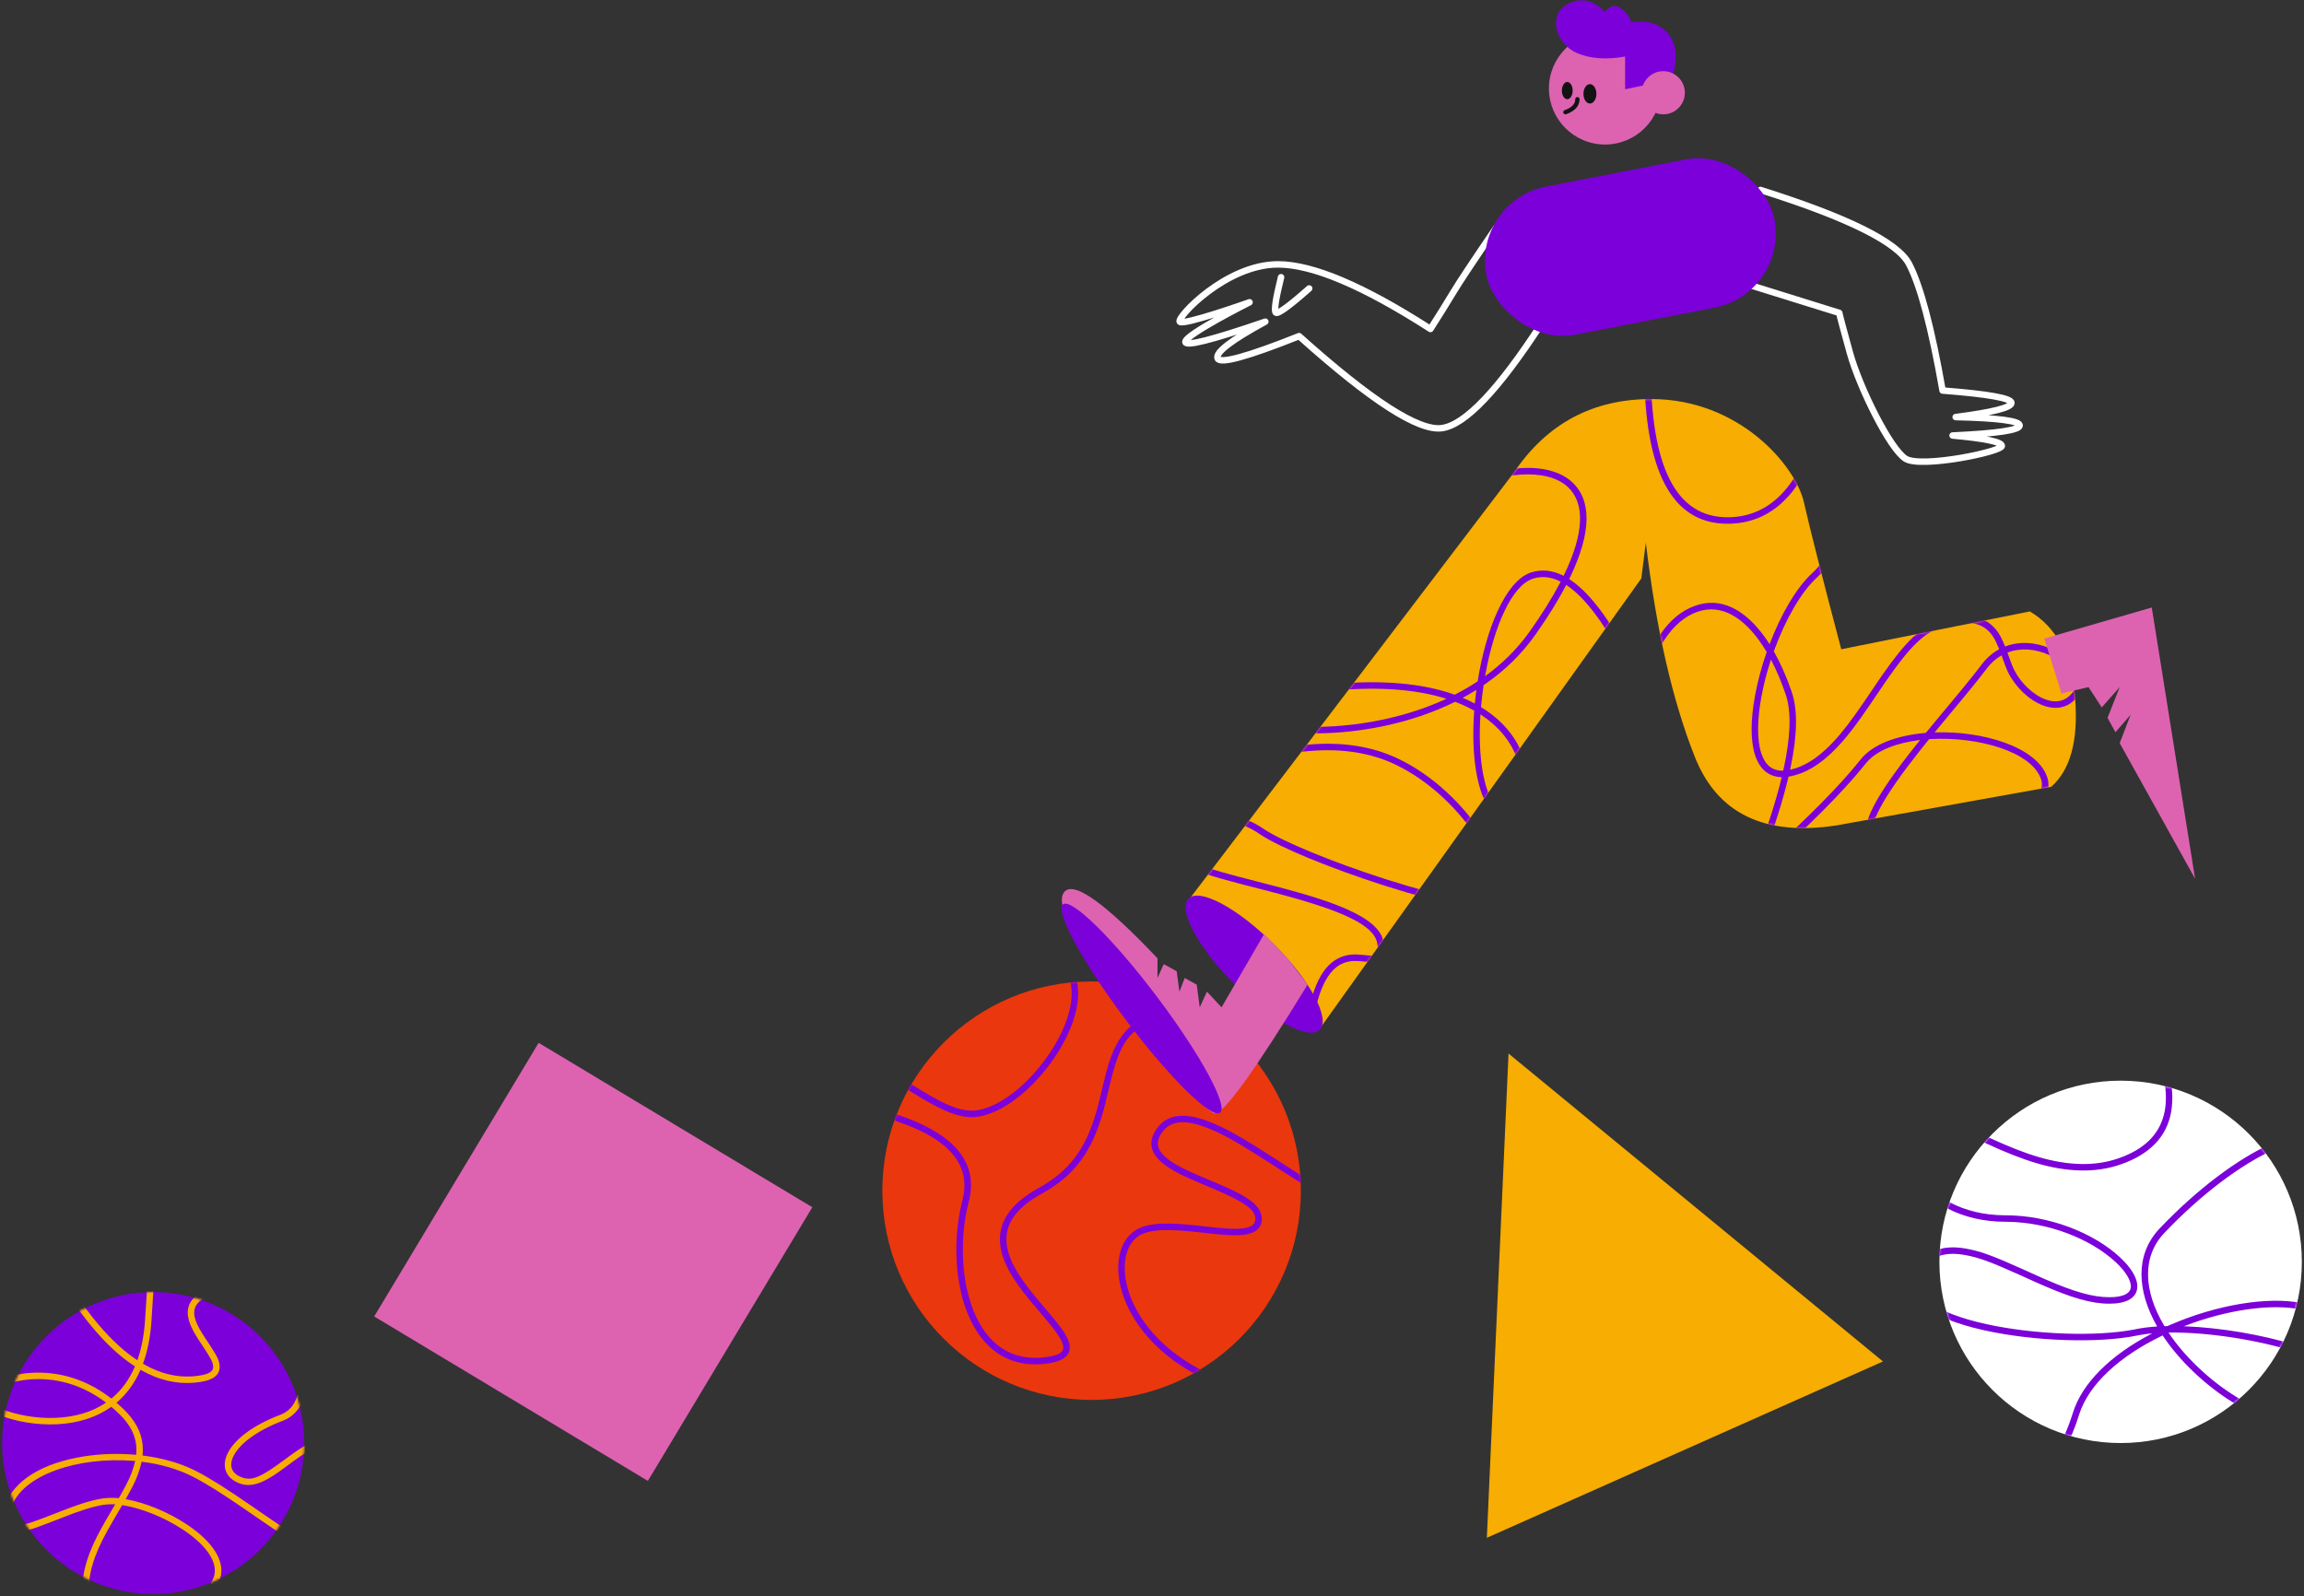 <svg xmlns="http://www.w3.org/2000/svg" xmlns:xlink="http://www.w3.org/1999/xlink" width="1068" height="740" viewBox="0 0 1068 740">
    <rect x="0" y="0" width="1068" height="740" fill="#333333" stroke="none"/>
    <defs>
        <circle id="25eejgqena" cx="97.085" cy="97" r="97"/>
        <circle id="b717z4e6oc" cx="70.868" cy="70.988" r="70"/>
        <circle id="fuuvmks6xe" cx="84.041" cy="84.666" r="84"/>
        <path id="zs68ae64yg" d="M.585 232.216l150.67-198.052C166.561 11.54 187.762.227 214.855.227c40.642 0 66.898 30.726 70.784 48 2.591 11.517 8.35 34.182 17.276 67.995l87.426-17.535c12.46 7.376 19.456 20.81 20.988 40.302s-2.175 33.168-11.122 41.027l-99.633 17.892c-33.28 5.056-55.123-5.53-65.53-31.763-10.406-26.231-17.978-59.352-22.715-99.362l-2.095 16.61L60.618 292.913.585 232.216z"/>
    </defs>
    <g fill="none" fill-rule="evenodd">
        <g transform="translate(408.915 455)">
            <mask id="hxlzb88o2b" fill="#fff">
                <use xlink:href="#25eejgqena"/>
            </mask>
            <use fill="#EB370D" xlink:href="#25eejgqena"/>
            <path fill="#7C00D9" fill-rule="nonzero" d="M67.459-23.5c11.35 0 18.956 7.869 22.72 23.141 5.428 22.023-22.92 59.562-45.704 63.054-6.952 1.065-14.558-1.7-25.607-8.235l-1.737-1.04c-1.006-.61-2.04-1.248-3.292-2.028l-5.699-3.56c-7.823-4.85-10.913-6.52-14.991-8.047-6.013-2.25-10.295-1.963-13.437 1.183-6.37 6.38-5.491 35.357 2.398 68.805l.241 1.015c9.218 38.491 25.241 74.375 44.756 96.192 18.644 20.842 59.853 24.62 101.456 13.989 17.193-4.393 31.534-10.796 38.377-17.062l.421-.394c6.141-5.873 4.782-10.523-5.42-14.116l-.343-.119c-23.191-7.96-39.503-21.652-47.396-37.691-6.858-13.937-6.208-28.098 1.368-34.822 5.05-4.481 13.102-5.257 26.966-3.955l1.238.12c1.064.106 2.096.216 3.435.363l5.083.56c7.633.82 10.777.998 14.045.72l.197-.017c4.524-.41 6.464-1.776 6.464-4.561 0-4.348-5.509-7.978-19.471-13.887l-5.349-2.247c-9.369-3.966-13.99-6.296-17.818-9.337-5.626-4.47-7.204-9.522-3.79-15.174 4.667-7.723 12.764-8.858 24.036-4.713l.43.16c8.13 3.065 15.642 7.406 31.786 17.813l6.819 4.4c6.43 4.133 9.945 6.308 14.074 8.69 12.871 7.43 30.187-6.19 32.084-25.13 1.023-10.217-2.634-20.404-11.292-29.105C214.292 31.2 197.59 23.368 174.21 18.807l-1.641-.315c-26.603-5.02-43.079-3.89-52.796 2.58-7.48 4.98-10.571 11.535-14.323 27.063l-1.831 7.65c-.698 2.848-1.096 4.288-1.774 6.571C97 78.668 89.33 89.788 74.66 98.012l-.547.303c-12.68 6.964-17.538 14.802-16.338 23.817.959 7.201 5.315 14.49 13.719 24.64l1.959 2.327c2.095 2.47 5.624 6.626 6.748 8.01l.666.828c2.476 3.11 4.092 5.505 5.068 7.64 2.842 6.219-.073 10.186-9.074 11.497-17.848 2.6-30.779-6.527-37.547-23.929-5.801-14.914-6.447-34.903-2.088-51.712 5.138-19.818-11.194-33.743-49.95-41.722l-1.182-.24.59-2.942c41.065 8.232 59.208 23.433 53.446 45.657-4.207 16.224-3.582 35.572 1.98 49.872 6.296 16.188 17.972 24.43 34.318 22.048 7.196-1.049 8.695-3.089 6.779-7.281-.892-1.95-2.493-4.293-5.015-7.429l-.545-.67c-1.783-2.17-7.21-8.535-8.012-9.496l-.92-1.111c-8.444-10.275-12.876-17.803-13.914-25.591-1.362-10.236 4.05-19.116 17.394-26.58l.474-.263c14.076-7.73 21.414-18.1 26.12-33.577l.562-1.901c.541-1.874.945-3.426 1.69-6.512l1.487-6.242c1.81-7.537 3.033-11.627 4.912-15.782 2.563-5.665 5.948-9.951 10.671-13.096 10.62-7.071 28.05-8.206 55.83-2.876l.845.163c23.926 4.668 41.166 12.753 51.847 23.487 9.289 9.335 13.264 20.406 12.151 31.52-2.088 20.855-21.503 36.126-36.57 27.43l-1.644-.958c-3.8-2.231-7.458-4.525-13.869-8.655l-7.185-4.636c-14.796-9.502-21.963-13.59-29.539-16.446-10.303-3.883-17.025-3.014-20.839 3.298-2.54 4.203-1.46 7.66 3.088 11.272l.413.323c3.55 2.72 8.14 4.986 17.244 8.827l4.312 1.81c7.083 2.982 11.133 4.897 14.497 7.047l.264.17c4.583 2.978 7.042 6.062 7.042 9.644 0 4.594-3.19 6.928-8.864 7.517l-.33.032c-3.952.357-7.417.118-17.267-.974l-3.35-.371c-.784-.085-1.467-.158-2.138-.226l-1.79-.176c-13.006-1.218-20.512-.503-24.697 3.212-6.406 5.686-6.99 18.406-.668 31.253 7.449 15.137 22.874 28.182 44.948 35.925l.73.254c12.815 4.398 14.834 11.95 6.395 19.678-7.28 6.665-22.033 13.252-39.662 17.756-18.897 4.83-39.186 6.83-56.976 5.199-20.611-1.89-37.073-8.485-47.458-20.094-19.898-22.245-36.114-58.56-45.437-97.493-8.378-34.985-9.36-65.113-1.845-72.638 4.043-4.05 9.407-4.48 16.224-2.016l.837.313c4.465 1.71 7.888 3.645 17.22 9.475l4.617 2.884c1.016.63 1.901 1.17 2.792 1.707 11.087 6.672 18.48 9.477 24.741 8.518C65.137 56.493 92.252 20.588 87.266.359c-3.425-13.898-9.883-20.7-19.468-20.856l-.34-.003v-3z" mask="url(#hxlzb88o2b)"/>
        </g>
        <g transform="translate(.132 598.012)">
            <mask id="t7qacdc2ad" fill="#fff">
                <use xlink:href="#b717z4e6oc"/>
            </mask>
            <use fill="#7C00D9" xlink:href="#b717z4e6oc"/>
            <path fill="#F7AD01" fill-rule="nonzero" d="M71.244-60.881l2.99-.238.016.245c.218 4.412-1.167 29.324-4.175 75.31-.473 7.24-1.742 13.625-3.721 19.179l-.218.594.353.206c7.476 4.285 14.963 6.17 22.457 5.67l.608-.046c6.807-.571 9.228-2.103 9.121-4.485l-.014-.234c-.144-1.86-1.044-3.575-4.47-8.772l-1.687-2.546c-1.21-1.836-2.043-3.182-2.803-4.564l-.325-.603C84.808 10.146 86.224 3.778 96.24-.396c13.47-5.615 29.061 4.461 38.629 21.83 9.484 17.22 8.957 34.322-3.954 39.236-11.67 4.44-19.676 10.38-22.674 16.1-2.5 4.769-1.043 8.525 4.077 10.24l.278.09c4.436 1.387 8.69-.669 18.529-7.919l2.174-1.611.908-.666c9.393-6.851 14.614-9.15 20.297-7.345 6.813 2.163 15.13 12.874 19.912 24.988l.195.498c5.35 13.876 4.768 25.809-3.454 30.933-5.72 3.565-13.577 2.348-24.017-2.804l-1.071-.536c-6.655-3.367-12.679-7.22-25.64-16.122l-7.646-5.26C101.85 93.774 95.5 89.768 89 86.458c-6.876-3.501-14.899-5.725-23.215-6.781l-.287-.036-.059.285c-.128.592-.274 1.19-.439 1.792l-.127.452-.18.62c-1.21 4.077-2.504 7.014-5.923 13.075l-.648 1.14.059.01c8.887 1.565 19.483 5.88 28.103 11.58l.572.381c12.528 8.46 18.528 18.221 14.285 26.792-4.46 9.008-18.793 20.058-32.124 24.533-16.351 5.49-28.318.618-30.649-16.177-.971-6.997.03-13.962 2.759-21.371l.31-.83c1.893-4.954 4.282-9.597 8.286-16.472l3.53-6.019-.271-.016c-.336-.017-.667-.029-.992-.035l-.485-.004c-4.275 0-9.594 1.328-16.945 3.995l-1.21.444c-1.458.542-2.967 1.12-4.883 1.87l-5.574 2.167c-8.746 3.369-11.168 4.067-14.568 4.307l-.146.01c-6.398.426-8.625-3.65-6.053-11.864 3.735-11.925 17.691-20.16 36.667-23.131 7.815-1.224 15.978-1.46 23.842-.76l.333.031.01-.09c.543-5.366-.797-10.188-4.33-14.893l-.27-.352c-.854-1.102-1.83-2.198-2.935-3.287-1.174-1.159-2.366-2.254-3.574-3.285l-.411-.347-.337.24c-6.757 4.74-15.064 7.317-24.534 7.837l-.75.037c-9.208.398-18.853-1.311-26.392-4.326l-.672-.274c-7.185-2.999-11.17-6.759-8.529-9.943 4.16-5.015 14.821-9.149 26.17-9.408 12.072-.276 24.087 3.517 34.902 11.87l.19.149.319-.262c4.36-3.663 7.901-8.446 10.489-14.406l.107-.254-.253-.162c-11.865-7.726-23.56-21.125-35.101-40.141l-.618-1.024L29.02-7.42c11.268 18.773 22.578 31.96 33.915 39.616l.602.399.07-.195c1.762-5.015 2.921-10.762 3.412-17.27l.063-.891.862-13.302c2.412-37.57 3.519-58.284 3.307-61.71l-.007-.11zM56.674 99.806l-.153-.023-2.82 4.814-1.045 1.778c-4.355 7.447-6.796 12.205-8.715 17.415-2.569 6.974-3.5 13.454-2.602 19.922 2.034 14.657 11.965 18.7 26.722 13.745 12.627-4.239 26.318-14.793 30.39-23.02 3.36-6.788-1.844-15.256-13.275-22.975-8.717-5.885-19.707-10.307-28.501-11.656zm75.566-76.924C123.319 6.686 109.096-2.505 97.393 2.373l-.622.267c-7.695 3.412-8.493 7.841-4.598 15.065l.156.287c.716 1.3 1.515 2.591 2.688 4.371l2.17 3.28c3.593 5.48 4.368 7.15 4.485 9.777.2 4.475-3.663 6.92-11.867 7.608-8.234.69-16.384-1.25-24.456-5.805l-.346-.198-.04.093c-2.68 6.096-6.313 11.052-10.76 14.907l-.33.281.076.066c1.044.895 2.075 1.835 3.093 2.82l.508.496c1.196 1.182 2.261 2.376 3.199 3.585 4.18 5.39 5.805 11.008 5.234 17.161l-.034.335.588.074c8.52 1.112 16.548 3.348 23.22 6.64l.603.302 1.048.54c6.636 3.462 13.304 7.741 24.831 15.664l8.346 5.738c11.805 8.068 17.388 11.552 23.882 14.757 9.596 4.735 16.514 5.807 21.103 2.948 6.622-4.127 7.134-14.618 2.24-27.307-4.453-11.55-12.388-21.857-18.215-23.707-4.404-1.398-9.056.662-17.655 6.934l-4.413 3.26c-4.029 2.951-6.116 4.318-8.683 5.62-4.158 2.109-7.782 2.783-11.144 1.731-7.137-2.232-9.527-8.08-6.117-14.586 3.39-6.468 11.971-12.833 24.264-17.51 10.659-4.057 11.123-19.135 2.393-34.985zM61.605 79.245c-25.173-2.011-51.716 6.31-56.617 21.958l-.19.626c-1.747 5.904-.684 7.605 3.18 7.348l.402-.03c3.23-.267 5.979-1.184 16.68-5.352l3.81-1.485c1.262-.49 2.36-.907 3.435-1.306l1.258-.462c7.647-2.774 13.232-4.165 17.941-4.165 1.029 0 2.105.055 3.22.163l.194.019.87-1.518c3.587-6.32 4.874-9.202 6.056-13.202l.145-.496c.164-.573.31-1.14.44-1.7l.07-.321-.894-.077zm-12.881-27.22C38.66 44.497 27.594 41.1 16.481 41.353c-10.379.237-20.07 3.934-23.753 8.118l-.176.206c-.067.08-.071.108-.018.262.119.345.48.825 1.083 1.369 1.407 1.269 3.848 2.649 6.94 3.886 7.15 2.859 16.374 4.493 25.149 4.114 8.97-.388 16.815-2.672 23.203-6.996l.102-.071-.287-.218z" mask="url(#t7qacdc2ad)"/>
        </g>
        <path fill="#F7AD01" d="M740.149 479.741L840.649 680.741 639.649 680.741z" transform="rotate(-24 740.149 580.241)"/>
        <g transform="translate(898.959 500.334)">
            <mask id="63v6wfascf" fill="#fff">
                <use xlink:href="#fuuvmks6xe"/>
            </mask>
            <use fill="#FFF" xlink:href="#fuuvmks6xe"/>
            <path fill="#7C00D9" fill-rule="nonzero" d="M165.292 126.432c-18.34-5.798-41.227-9.19-58.599-9l-.291.003-.134.06c3.47 5.198 7.831 10.38 13 15.39l.68.653c22.16 21.125 50.088 30.615 65.989 20.46 7.752-4.951 8.964-9.551 4.822-14.334-4.062-4.689-13.092-9.32-25.467-13.232zM188.9 35.786c-4.848-9.745-16.562-10.794-33.062-3.504-15.875 7.013-34.68 21.234-51.517 38.947-10.463 11.008-9.675 26.846-.185 42.88l.223.372.702-.019.67-.014.94-.415.7-.304c21.219-9.143 44.732-13.082 60.433-9.994l.545.11c13.145 2.756 21.784-6.115 25.13-23.073 2.955-14.973.95-33.871-4.58-44.986zM18.032 28.022l-8.427-4.05c-4.256-2.036-7.177-3.366-9.832-4.442l-.874-.348c-5.876-2.299-9.754-2.933-12.139-1.923-5.918 2.507-5.785 13.685 1.08 24.384C-3.923 54.48 10.98 62.904 30.035 63.08l.61.003c20.359 0 40.826 8.145 53.009 19.387 5.498 5.073 8.494 10.188 8.087 14.305-.468 4.73-5.066 7.287-12.91 7.287-8.552 0-17.789-2.816-31.408-8.778l-3.106-1.376-6.753-3.044c-13.647-6.129-19.083-8.187-25.622-9.36l-.255-.045c-9.22-1.613-15.656.52-20.055 7.371-3.465 5.397-2.189 10.082 3.553 14.43 5.49 4.158 14.81 7.696 26.733 10.305 22.38 4.896 51.17 5.872 68.688 2.417l.66-.133c2.628-.545 5.603-.927 8.847-1.157l.856-.057-.054-.095c-9.396-16.504-10.084-32.977.754-44.864l.478-.514c17.091-17.98 36.205-32.435 52.479-39.625 17.777-7.854 31.207-6.65 36.96 4.913 5.838 11.736 7.914 31.306 4.837 46.903-3.594 18.21-13.37 28.393-28.238 25.52l-.452-.091c-13.795-2.891-34.507.101-54.021 7.603l-.356.138.615.023c16.237.638 35.459 3.817 51.465 8.787l.76.239c12.863 4.066 22.312 8.912 26.83 14.128 5.457 6.3 3.7 12.966-5.475 18.826-17.367 11.092-46.632 1.149-69.673-20.817-5.469-5.213-10.109-10.642-13.817-16.119l-.542-.813-.28.134c-19.693 9.509-33.868 22.427-38.367 36.333l-.145.46c-7.068 22.968-19.828 35.454-38.176 37.152l-.558.048-.24-2.99c17.128-1.373 29.06-12.749 35.901-34.433l.206-.66c4.318-14.03 17.566-26.865 36.077-36.598l.793-.413-.01.001c-2.277.206-4.397.494-6.325.87l-.521.105c-17.89 3.704-47.546 2.752-70.597-2.29l-1.436-.322c-11.628-2.661-20.793-6.225-26.467-10.522-6.908-5.232-8.648-11.619-4.267-18.443 5.12-7.972 12.778-10.51 23.097-8.705l.528.095c6.747 1.236 12.325 3.359 26.052 9.524l7.48 3.37c.709.315 1.371.608 2.032.898l1.71.744c12.506 5.393 21.087 7.927 28.825 7.927 6.494 0 9.645-1.753 9.925-4.582.291-2.949-2.263-7.308-7.137-11.805-11.5-10.614-30.928-18.413-50.306-18.589l-.669-.003c-20.379 0-36.458-8.994-45.33-22.82-7.723-12.037-7.88-25.311.276-28.766 3.48-1.474 8.237-.614 15.31 2.253l1.035.427c2.219.928 4.676 2.048 7.915 3.588l9.47 4.547c1.033.492 1.982.94 2.928 1.382l1.68.779c16.653 7.66 29.15 11.54 41.598 11.821 6.196.14 12.05-.71 17.591-2.643 24.709-8.62 28.576-29.273 11.324-62.934l-.529-1.024 2.66-1.386C115.174 7 111.114 30.06 84.106 39.484c-5.893 2.056-12.103 2.957-18.647 2.81-13.167-.298-26.205-4.406-43.62-12.481l-2.51-1.177c-.421-.198-.85-.402-1.296-.614z" mask="url(#63v6wfascf)"/>
        </g>
        <path fill="#DD63B1" d="M201 511H349V659H201z" transform="rotate(31 275 585)"/>
        <g transform="translate(485.216 .139)">
            <path stroke="#FFF" stroke-linecap="round" stroke-linejoin="round" stroke-width="3" d="M208.36 105.37c-10.479 15.337-17.104 25.318-19.876 29.94-2.772 4.622-6.313 10.31-10.623 17.065-31.048-19.963-54.6-29.945-70.659-29.945-24.087 0-46.908 24.51-45.579 26.558 1.329 2.046 32.38-8.99 32.38-8.99s-29.75 14.966-29.75 18.356c0 2.26 12.354-.863 37.062-9.366-15.813 8.597-23.187 14.267-22.121 17.009 1.065 2.741 13.66-.693 37.786-10.303 33.393 29.972 55.472 44.188 66.236 42.647 10.764-1.541 26.135-17.684 46.111-48.427M330.813 87.93c40.656 12.813 63.619 24.247 68.888 34.304 5.27 10.056 10.453 29.617 15.551 58.682 21.285 1.647 31.927 3.554 31.927 5.72s-8.617 4.36-25.852 6.58c19.773.458 29.659 1.759 29.659 3.902 0 2.143-10.364 3.691-31.091 4.645 15.217 1.386 22.825 2.992 22.825 4.818 0 2.738-37.363 10.419-44.592 5.97-7.229-4.45-21.378-33.023-25.848-49.162-2.98-10.76-4.62-16.917-4.92-18.473l-46.49-14.468"/>
            <circle cx="258.784" cy="40.861" r="26" fill="#DD63B1"/>
            <rect width="136" height="70" x="202.544" y="79.411" fill="#7C00D9" rx="35" transform="rotate(-11 270.544 114.411)"/>
            <ellipse cx="251.784" cy="43.361" fill="#131313" rx="3" ry="4.5"/>
            <ellipse cx="241.284" cy="41.861" fill="#131313" rx="2.5" ry="4"/>
            <path stroke="#131313" stroke-linecap="round" stroke-width="2" d="M240.42 51.874c3.706-1.342 5.559-3.346 5.559-6.013"/>
            <path fill="#7C00D9" d="M289.49 36.721l-21.399 4.538V26.072c-8.926 1.598-16.476 1.01-22.65-1.76-9.26-4.157-13.453-17.424-4.157-22.45 6.198-3.352 12-2.178 17.406 3.522 2.37-2.829 4.748-3.464 7.134-1.906s4.123 3.786 5.208 6.685c7.823-1.19 13.706.87 17.647 6.182 5.913 7.967.81 20.376.81 20.376z"/>
            <circle cx="285.784" cy="42.861" r="10" fill="#DD63B1"/>
            <path stroke="#FFF" stroke-linecap="round" stroke-linejoin="round" stroke-width="3" d="M108.611 128.376c-2.47 9.971-3.294 15.432-2.47 16.383.823.95 5.992-2.774 15.507-11.174"/>
            <g transform="translate(65.372 184.634)">
                <mask id="nx5egsuk6h" fill="#fff">
                    <use xlink:href="#zs68ae64yg"/>
                </mask>
                <use fill="#F7AD01" xlink:href="#zs68ae64yg"/>
                <path fill="#7C00D9" fill-rule="nonzero" d="M297.15-16.673l1.758 7.548c10.801 46.384 8.596 76.988-6.942 91.8l-.475.443c-7.278 6.673-14.493 19.415-19.666 33.602l-.171.47.196.344c2.957 5.267 5.609 11.286 7.889 17.885l.283.828c2.747 8.12 2.54 19.69-.603 34.743l-.234 1.097.086-.018c6.382-1.396 12.402-5.207 18.51-11.39l.447-.456.857-.895c4.448-4.716 8.524-10.109 14.558-18.932l6.153-9.08c.486-.713.936-1.37 1.379-2.013l.808-1.167c10.425-14.978 17.684-22.377 26.475-25.06 10.756-3.284 18.18-2.734 23.338 1.28 2.99 2.327 4.758 4.964 6.824 9.992l.244.605.045-.017c6.554-2.52 14.079-2.074 21.297 1.054l.394.174c11 4.924 17.262 14.533 12.282 21.44-4.606 6.39-11.616 7.315-18.892 3.557-6.276-3.242-12.05-9.695-14.634-16.289l-.48-1.252c-.135-.364-.278-.752-.44-1.198l-.987-2.74-.23-.629-.05.028c-2.45 1.395-4.687 3.327-6.614 5.815l-1.253 1.654c-1.903 2.49-4.169 5.327-7.083 8.882l-4.072 4.927c-2.89 3.477-8.928 10.736-11.259 13.568l-.699.85.067-.002c22.274-.776 46.955 6.689 51.974 20.342l.235.687c3.495 11.115-11.926 22.066-35.938 29.274-22.298 6.694-43.346 7.523-47.299.307-4.076-7.442 3.876-21.534 22.456-44.867l1.784-2.23-.25.03c-10.428 1.27-19.562 4.604-24.476 10.286l-.462.557-.79.985c-10.414 12.894-26.683 29.142-48.816 48.763l-5.512 4.875 2.267-5.789c6.32-16.144 10.926-30.209 13.823-42.178l.072-.304-.303-.007c-5.818-.217-9.891-3.74-11.984-9.985l-.117-.356c-2.128-6.695-2.037-16.341.036-27.536 1.216-6.573 3.035-13.306 5.288-19.8l.112-.322-.298-.502c-8.332-13.844-18.803-21.354-29.57-18.8l-.462.115c-11.657 3.073-20.53 14.773-26.51 35.315l-.188.652-1.107 3.877-1.696-3.658c-11.652-25.136-22.6-41.035-32.731-47.872l-.367-.243-.46.883c-3.486 6.609-7.91 13.756-13.292 21.416l-.74 1.047c-6.22 8.765-13.944 16.262-22.91 22.51l-.897.617-.028.187c-.485 3.266-.874 6.558-1.162 9.831l-.014.168c9.486 5.774 15.921 13.416 19.265 22.104l.189.502c3.241 8.774 2.994 18.071-.166 24.182-3.343 6.467-9.28 7.685-14.143 1.982-7.343-8.612-9.692-26.952-8.351-46.331l.059-.806-.401-.225c-.945-.524-1.92-1.029-2.924-1.516l-.606-.29c-1.421-.67-2.894-1.3-4.42-1.89l-.513-.197-.127.064c-4.972 2.46-10.214 4.62-15.692 6.485l-.824.277c-18.479 6.163-38.892 8.634-56.405 7.57l-1.156-.075c-12.037-.845-20.93-3.281-23.827-6.848l-.176-.229-1.307 1.822c-4.84 6.754-9.794 13.818-14.865 21.193l-1.444 2.103 1.084-.436c35.755-14.288 64.913-16.31 87.443-5.954l.717.335c16.328 7.745 30.957 21.685 40.463 37.109l.523.858c8.408 13.98 10.772 26.359 4.677 30.114-5.278 3.252-24.695-.549-50.97-8.897l-1.617-.516c-24.264-7.798-47.93-17.503-56.808-23.466l-.265-.18c-7.857-5.391-15.596-6.69-22.37-4.376-6.025 2.058-10.925 6.934-13.379 13.067-.674 1.685 3.094 4.14 11.754 6.997l.882.287c3.522 1.131 7.614 2.288 13.25 3.773l19.037 4.938 3.016.808c12.477 3.382 21.417 6.294 28.613 9.544 9.78 4.417 15.48 9.184 16.585 14.835.911 4.658.508 7.394-1.57 8.747-1.5.975-2.628.998-6.813.541l-.356-.039c-4.372-.485-6.851-.423-9.583.595-7.413 2.765-12.69 12.643-15.237 33.368l-.153 1.282-2.98-.343.16-1.342c2.675-21.704 8.47-32.534 17.162-35.776 3.067-1.143 5.756-1.284 9.993-.867l1.897.201c2.79.289 3.674.255 4.273-.134.724-.472.962-2.086.263-5.657-1.594-8.15-15.72-14.678-43.727-22.245l-3.798-1.009-15.6-4.036c-6.708-1.748-11.37-3.05-15.349-4.327l-1.338-.438c-10.318-3.437-14.877-6.541-13.166-10.817 2.77-6.923 8.317-12.442 15.194-14.792 7.57-2.586 16.119-1.218 24.584 4.435l.453.307c8.354 5.732 32.051 15.472 56.294 23.262l1.54.492c25.034 7.95 44.43 11.765 48.555 9.224 4.114-2.534 1.827-13.853-6.18-26.844-9.216-14.955-23.422-28.491-39.195-35.972-22.688-10.762-52.78-8.283-90.316 7.566l-1.14.484-4.713 2.017 2.884-4.24c50.855-74.753 90.48-119.28 119.073-133.662 22.517-11.327 45.326-13.007 56.22-3.093 9.184 8.358 9.157 23.37-.859 44.196l-.404.831.419.273c10.073 6.696 20.523 21.345 31.437 43.813l.93 1.932.036-.111c6.175-19.287 15.229-30.701 27.253-34.063l.393-.107c11.956-3.152 23.152 4.122 32.035 17.872l.38.596.021-.056c5.187-13.637 12.203-25.805 19.418-32.6l.35-.324c14.027-12.86 16.888-39.945 8.305-81.265l-.14-.661-.033.18c-7.409 38.656-22.942 58.44-46.69 58.857l-.77.006c-25.636 0-38.388-24.134-38.532-71.583v-1.444l3 .006c-.11 46.963 11.83 70.021 35.533 70.021 23.633 0 38.878-20.72 45.625-62.758l.202-1.28 1.185-7.659zm72.804 123.397c-4.274-3.327-10.712-3.803-20.62-.78-7.926 2.42-14.853 9.487-24.9 23.922l-1.458 2.114-6.477 9.553c-6.726 9.863-11.08 15.59-16.118 20.78-6.96 7.17-13.924 11.524-21.513 12.895l-.402.068-.207.876c-2.5 10.429-6.275 22.371-11.316 35.837l-.498 1.321 2.14-1.923c19.007-17.15 33.189-31.517 42.538-43.084l.809-1.01c5.73-7.206 17.159-11.154 29.907-12.253l.278-.022 1.65-2.018 3.722-4.506c3.863-4.66 9.309-11.203 9.884-11.898l2.519-3.058c3.421-4.173 5.937-7.342 8.012-10.113 2.24-2.99 4.867-5.296 7.753-6.945l.478-.267-.083-.21c-1.91-4.742-3.453-7.16-5.908-9.129l-.19-.15zm25.649 69.98c-4.09-13.008-29.366-20.089-51.25-18.842l-.719.045-1.29 1.594-1.17 1.453-1.614 2.026c-17.12 21.587-24.816 35.277-21.7 40.963 2.903 5.3 22.996 4.508 43.804-1.738 22.425-6.732 36.662-16.841 33.939-25.5zm-259.935-30.273l-.042.645c-1.103 18.096 1.066 34.987 7.726 42.797 3.383 3.969 6.772 3.274 9.195-1.413 2.754-5.325 2.978-13.748.017-21.764-2.844-7.699-8.302-14.561-16.396-19.937l-.5-.328zm134.66-25.394l-.101.312c-1.812 5.556-3.29 11.252-4.321 16.826-1.991 10.754-2.078 19.942-.127 26.08 1.757 5.527 5.017 8.338 10.02 8.26l.221-.006.031-.136c3.378-15.226 3.795-26.814 1.272-34.729l-.143-.436c-1.962-5.8-4.21-11.126-6.689-15.863l-.163-.308zm-150.634 18.074c-13.43-4.197-30.424-5.623-51.096-3.834l-1.037.092c-25.11 2.289-38.933 6.342-39.67 9.853-.533 2.536 9.006 5.886 23.156 6.745 17.14 1.04 37.17-1.384 55.274-7.422 4.206-1.403 8.269-2.981 12.173-4.736l1.39-.637-.19-.06zm14.09-4.061l-.649.405c-1.475.911-2.98 1.792-4.514 2.642l-1.183.645.468.199c.564.242 1.121.49 1.671.743l.548.255c.819.386 1.62.784 2.403 1.194l.526.278.027-.296c.19-1.949.414-3.901.673-5.85l.03-.215zm265.59-16.148c-6.57-2.942-13.353-3.427-19.237-1.214l-.195.075.322.88 1.08 3c.305.833.542 1.462.806 2.134 2.32 5.92 7.592 11.812 13.217 14.718 6.056 3.128 11.43 2.419 15.081-2.645 3.527-4.89-1.553-12.686-11.074-16.948zM176.036 40.873c-9.742-8.865-31.321-7.276-52.852 3.555C100.515 55.83 70.37 87.03 32.857 137.983l-.547.743.33-.127c6.844-2.606 18.177-4.681 33.848-6.144l.8-.074c22.875-2.085 41.484-.331 55.95 4.745l.489.174.54-.276c3.424-1.769 6.71-3.686 9.847-5.752l.248-.166.033-.21c3.804-23.712 12.657-45.725 24.163-50.072l.708-.243c4.736-1.476 9.551-1.016 14.454 1.365l.483.241.035-.071c9.588-19.632 9.89-33.484 2.131-40.932l-.333-.31zM172.55 84.74c-4.287-2.105-8.42-2.532-12.39-1.295-10.075 3.139-18.164 22.413-22.136 44.041l-.222 1.237.263-.19c7.733-5.641 14.45-12.27 19.968-19.894l.457-.638c5.78-8.144 10.445-15.656 14.04-22.512l.313-.601-.293-.148z" mask="url(#nx5egsuk6h)"/>
            </g>
            <ellipse cx="96.132" cy="446.841" fill="#7C00D9" rx="13" ry="43" transform="rotate(-45 96.132 446.841)"/>
            <path fill="#DD63B1" d="M120.895 456.355c-24.372 39.812-38.724 59.719-43.054 59.719-6.495 0-81.503-90.297-69.554-102.891 4.56-4.806 18.905 5.511 43.036 30.95v9.136l2.912-6.428 5.987 3.289 1.268 9.471 2.457-6.332 5.576 3.086 1.389 10.506 3.36-7.26 6.75 7.26 19.755-34 10.79 11.273 9.328 12.22z"/>
            <ellipse cx="43.942" cy="467.42" fill="#7C00D9" rx="9" ry="60.5" transform="rotate(-37 43.942 467.42)"/>
            <path fill="#DD63B1" d="M462.406 295.899L512.216 281.503 532.304 407.252 497.355 344.377 502.419 331.205 495.382 339.316 491.716 332.651 497.355 318.394 489.034 327.82 482.895 318.394 470.375 321.361z"/>
        </g>
    </g>
</svg>
